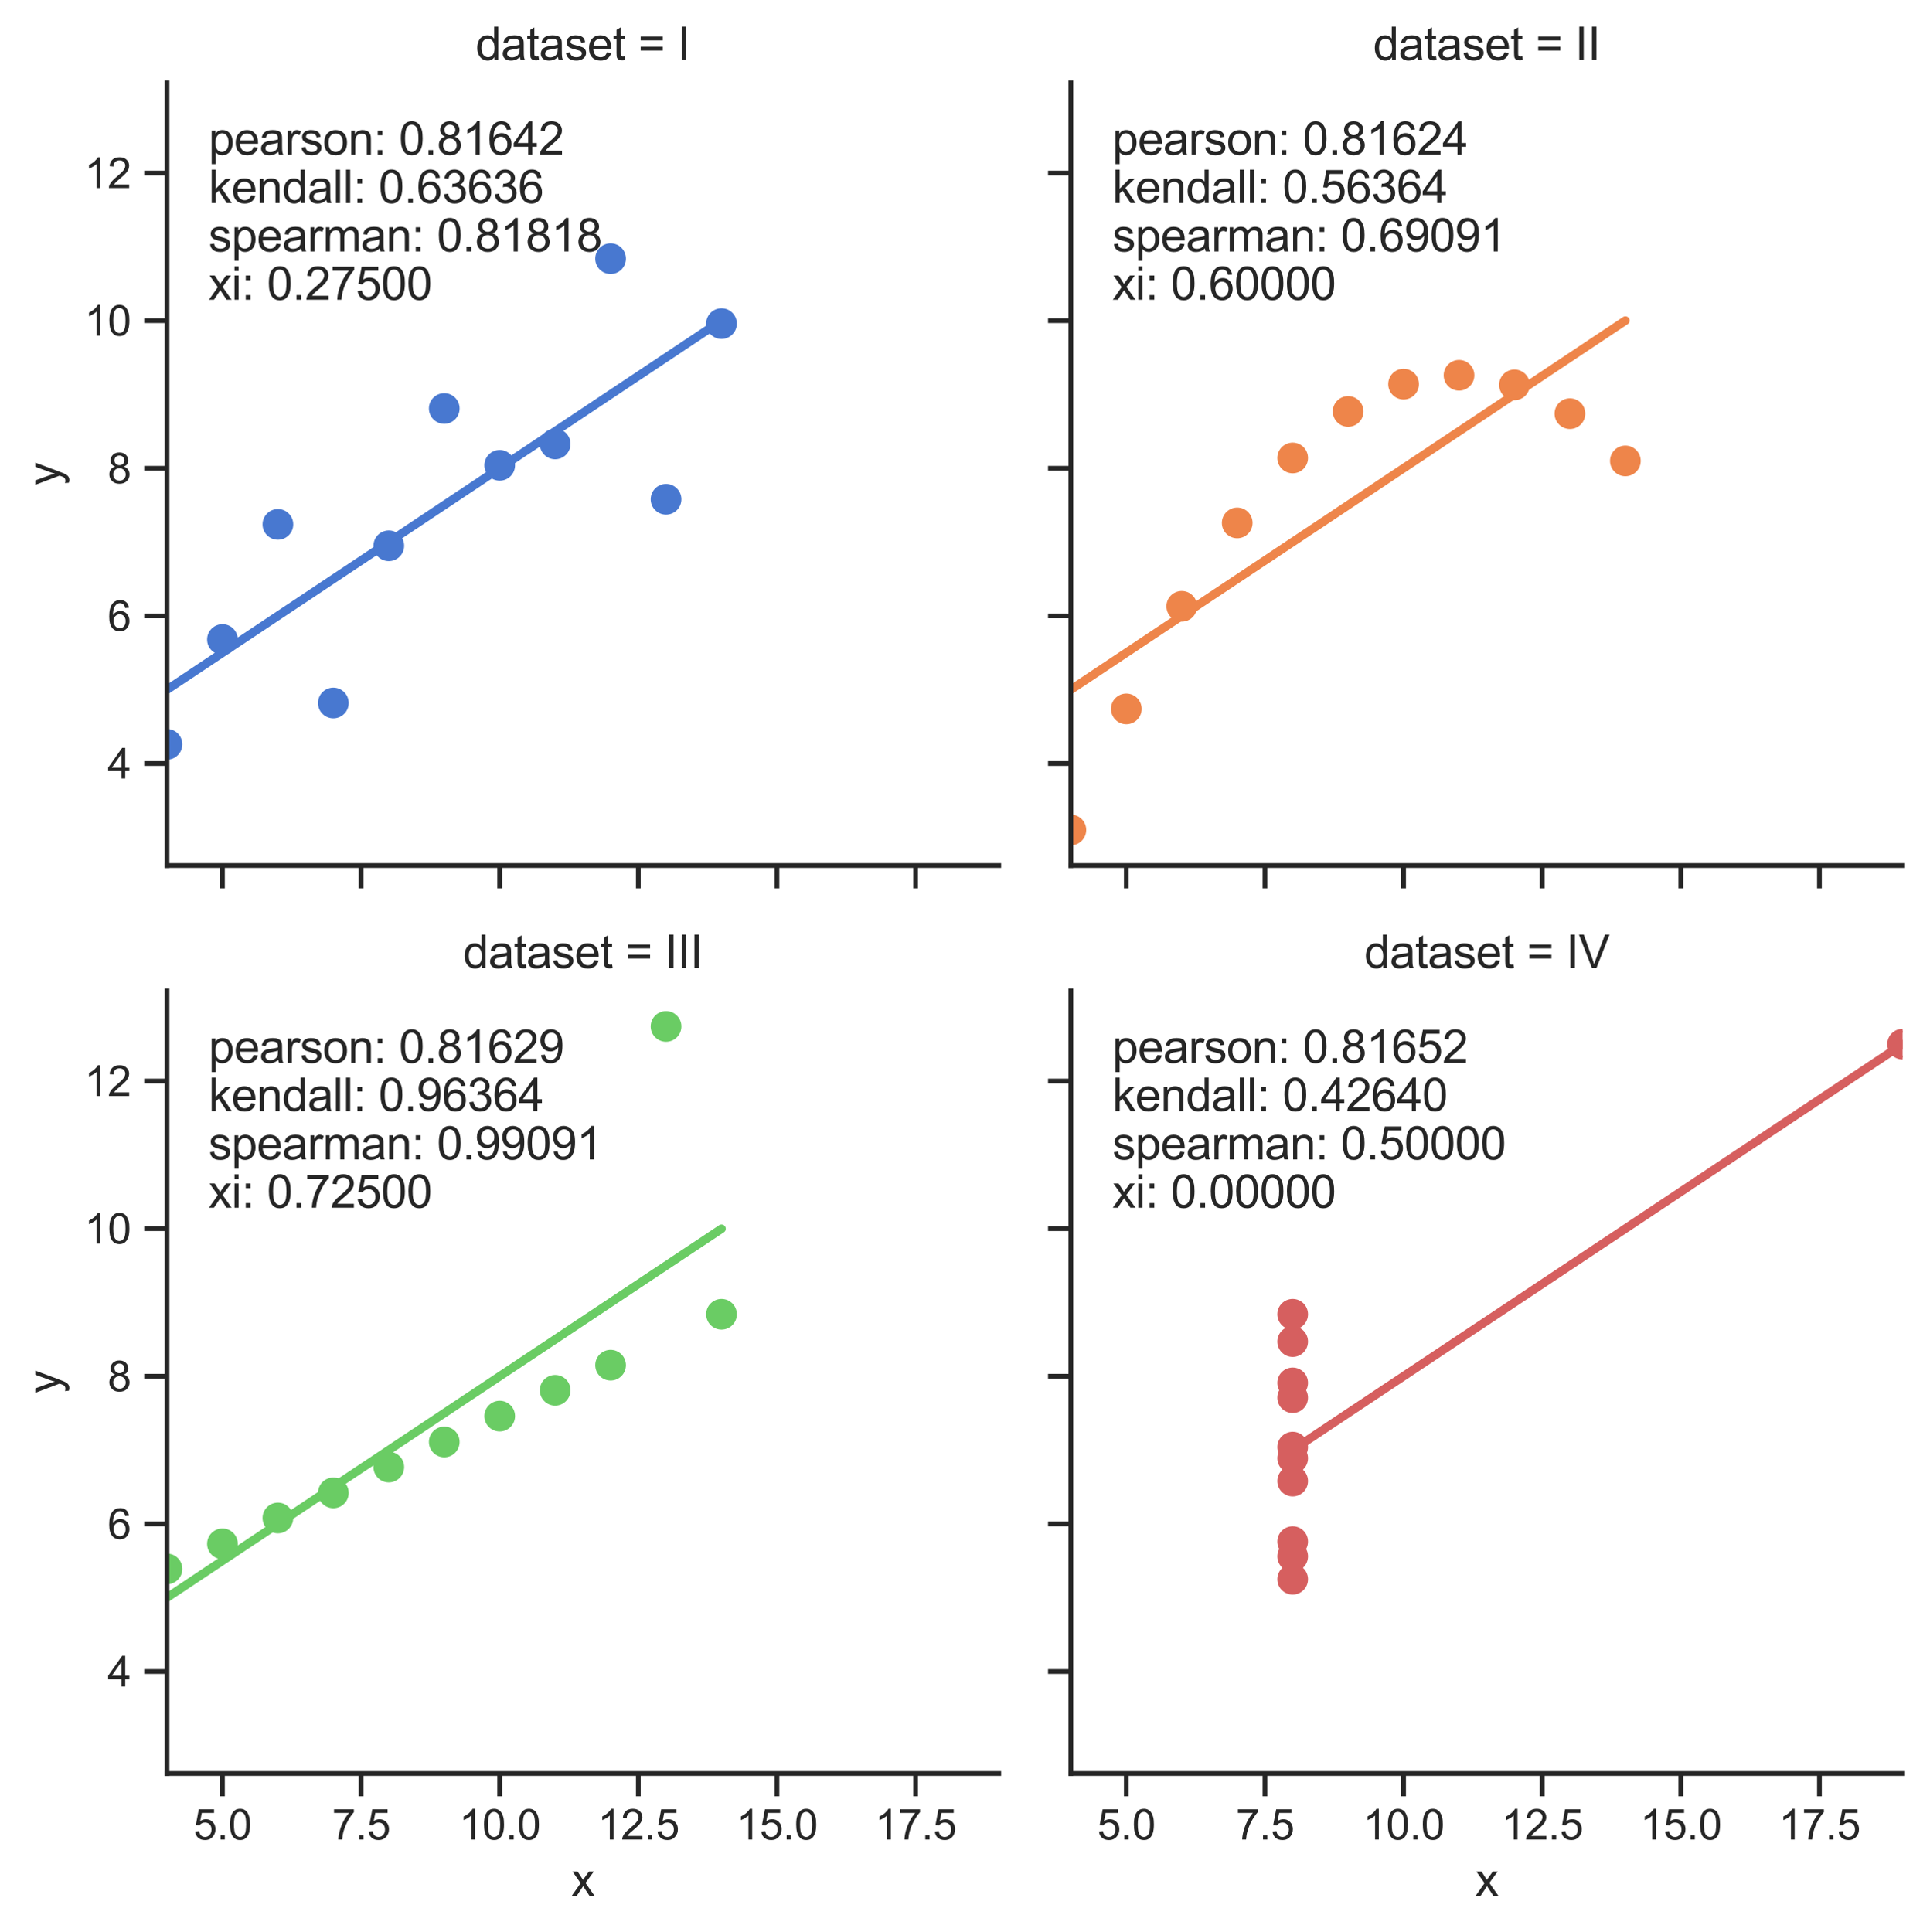 <?xml version="1.0" encoding="utf-8" standalone="no"?>
<!DOCTYPE svg PUBLIC "-//W3C//DTD SVG 1.1//EN"
  "http://www.w3.org/Graphics/SVG/1.1/DTD/svg11.dtd">
<svg height="508.104pt" version="1.1" viewBox="0 0 507.438 508.104" width="507.438pt" xmlns="http://www.w3.org/2000/svg" xmlns:xlink="http://www.w3.org/1999/xlink">
 <defs>
  <style type="text/css">*{stroke-linecap:butt;stroke-linejoin:round;}</style>
 </defs>
 <g id="figure_1">
  <g id="patch_1">
   <path d="M 0 508.104 
L 507.438 508.104 
L 507.438 0 
L 0 0 
z
" style="fill:#ffffff;"/>
  </g>
  <g id="axes_1">
   <g id="patch_2">
    <path d="M 43.908 227.599 
L 262.593 227.599 
L 262.593 21.789 
L 43.908 21.789 
z
" style="fill:#ffffff;"/>
   </g>
   <g id="matplotlib.axis_1">
    <g id="xtick_1">
     <g id="line2d_1">
      <defs>
       <path d="M 0 0 
L 0 6 
" id="m28d3a1bd83" style="stroke:#262626;stroke-width:1.25;"/>
      </defs>
      <g>
       <use style="fill:#262626;stroke:#262626;stroke-width:1.25;" x="58.487" xlink:href="#m28d3a1bd83" y="227.599"/>
      </g>
     </g>
    </g>
    <g id="xtick_2">
     <g id="line2d_2">
      <g>
       <use style="fill:#262626;stroke:#262626;stroke-width:1.25;" x="94.935" xlink:href="#m28d3a1bd83" y="227.599"/>
      </g>
     </g>
    </g>
    <g id="xtick_3">
     <g id="line2d_3">
      <g>
       <use style="fill:#262626;stroke:#262626;stroke-width:1.25;" x="131.382" xlink:href="#m28d3a1bd83" y="227.599"/>
      </g>
     </g>
    </g>
    <g id="xtick_4">
     <g id="line2d_4">
      <g>
       <use style="fill:#262626;stroke:#262626;stroke-width:1.25;" x="167.83" xlink:href="#m28d3a1bd83" y="227.599"/>
      </g>
     </g>
    </g>
    <g id="xtick_5">
     <g id="line2d_5">
      <g>
       <use style="fill:#262626;stroke:#262626;stroke-width:1.25;" x="204.277" xlink:href="#m28d3a1bd83" y="227.599"/>
      </g>
     </g>
    </g>
    <g id="xtick_6">
     <g id="line2d_6">
      <g>
       <use style="fill:#262626;stroke:#262626;stroke-width:1.25;" x="240.725" xlink:href="#m28d3a1bd83" y="227.599"/>
      </g>
     </g>
    </g>
   </g>
   <g id="matplotlib.axis_2">
    <g id="ytick_1">
     <g id="line2d_7">
      <defs>
       <path d="M 0 0 
L -6 0 
" id="me8fe6efd1e" style="stroke:#262626;stroke-width:1.25;"/>
      </defs>
      <g>
       <use style="fill:#262626;stroke:#262626;stroke-width:1.25;" x="43.908" xlink:href="#me8fe6efd1e" y="200.777"/>
      </g>
     </g>
     <g id="text_1">
      <!-- 4 -->
      <g style="fill:#262626;" transform="translate(28.291 204.713)scale(0.11 -0.11)">
       <defs>
        <path d="M 2069 0 
L 2069 1097 
L 81 1097 
L 81 1613 
L 2172 4581 
L 2631 4581 
L 2631 1613 
L 3250 1613 
L 3250 1097 
L 2631 1097 
L 2631 0 
L 2069 0 
z
M 2069 1613 
L 2069 3678 
L 634 1613 
L 2069 1613 
z
" id="ArialMT-34" transform="scale(0.016)"/>
       </defs>
       <use xlink:href="#ArialMT-34"/>
      </g>
     </g>
    </g>
    <g id="ytick_2">
     <g id="line2d_8">
      <g>
       <use style="fill:#262626;stroke:#262626;stroke-width:1.25;" x="43.908" xlink:href="#me8fe6efd1e" y="161.959"/>
      </g>
     </g>
     <g id="text_2">
      <!-- 6 -->
      <g style="fill:#262626;" transform="translate(28.291 165.896)scale(0.11 -0.11)">
       <defs>
        <path d="M 3184 3459 
L 2625 3416 
Q 2550 3747 2413 3897 
Q 2184 4138 1850 4138 
Q 1581 4138 1378 3988 
Q 1113 3794 959 3422 
Q 806 3050 800 2363 
Q 1003 2672 1297 2822 
Q 1591 2972 1913 2972 
Q 2475 2972 2870 2558 
Q 3266 2144 3266 1488 
Q 3266 1056 3080 686 
Q 2894 316 2569 119 
Q 2244 -78 1831 -78 
Q 1128 -78 684 439 
Q 241 956 241 2144 
Q 241 3472 731 4075 
Q 1159 4600 1884 4600 
Q 2425 4600 2770 4297 
Q 3116 3994 3184 3459 
z
M 888 1484 
Q 888 1194 1011 928 
Q 1134 663 1356 523 
Q 1578 384 1822 384 
Q 2178 384 2434 671 
Q 2691 959 2691 1453 
Q 2691 1928 2437 2201 
Q 2184 2475 1800 2475 
Q 1419 2475 1153 2201 
Q 888 1928 888 1484 
z
" id="ArialMT-36" transform="scale(0.016)"/>
       </defs>
       <use xlink:href="#ArialMT-36"/>
      </g>
     </g>
    </g>
    <g id="ytick_3">
     <g id="line2d_9">
      <g>
       <use style="fill:#262626;stroke:#262626;stroke-width:1.25;" x="43.908" xlink:href="#me8fe6efd1e" y="123.142"/>
      </g>
     </g>
     <g id="text_3">
      <!-- 8 -->
      <g style="fill:#262626;" transform="translate(28.291 127.078)scale(0.11 -0.11)">
       <defs>
        <path d="M 1131 2484 
Q 781 2613 612 2850 
Q 444 3088 444 3419 
Q 444 3919 803 4259 
Q 1163 4600 1759 4600 
Q 2359 4600 2725 4251 
Q 3091 3903 3091 3403 
Q 3091 3084 2923 2848 
Q 2756 2613 2416 2484 
Q 2838 2347 3058 2040 
Q 3278 1734 3278 1309 
Q 3278 722 2862 322 
Q 2447 -78 1769 -78 
Q 1091 -78 675 323 
Q 259 725 259 1325 
Q 259 1772 486 2073 
Q 713 2375 1131 2484 
z
M 1019 3438 
Q 1019 3113 1228 2906 
Q 1438 2700 1772 2700 
Q 2097 2700 2305 2904 
Q 2513 3109 2513 3406 
Q 2513 3716 2298 3927 
Q 2084 4138 1766 4138 
Q 1444 4138 1231 3931 
Q 1019 3725 1019 3438 
z
M 838 1322 
Q 838 1081 952 856 
Q 1066 631 1291 507 
Q 1516 384 1775 384 
Q 2178 384 2440 643 
Q 2703 903 2703 1303 
Q 2703 1709 2433 1975 
Q 2163 2241 1756 2241 
Q 1359 2241 1098 1978 
Q 838 1716 838 1322 
z
" id="ArialMT-38" transform="scale(0.016)"/>
       </defs>
       <use xlink:href="#ArialMT-38"/>
      </g>
     </g>
    </g>
    <g id="ytick_4">
     <g id="line2d_10">
      <g>
       <use style="fill:#262626;stroke:#262626;stroke-width:1.25;" x="43.908" xlink:href="#me8fe6efd1e" y="84.324"/>
      </g>
     </g>
     <g id="text_4">
      <!-- 10 -->
      <g style="fill:#262626;" transform="translate(22.174 88.261)scale(0.11 -0.11)">
       <defs>
        <path d="M 2384 0 
L 1822 0 
L 1822 3584 
Q 1619 3391 1289 3197 
Q 959 3003 697 2906 
L 697 3450 
Q 1169 3672 1522 3987 
Q 1875 4303 2022 4600 
L 2384 4600 
L 2384 0 
z
" id="ArialMT-31" transform="scale(0.016)"/>
        <path d="M 266 2259 
Q 266 3072 433 3567 
Q 600 4063 929 4331 
Q 1259 4600 1759 4600 
Q 2128 4600 2406 4451 
Q 2684 4303 2865 4023 
Q 3047 3744 3150 3342 
Q 3253 2941 3253 2259 
Q 3253 1453 3087 958 
Q 2922 463 2592 192 
Q 2263 -78 1759 -78 
Q 1097 -78 719 397 
Q 266 969 266 2259 
z
M 844 2259 
Q 844 1131 1108 757 
Q 1372 384 1759 384 
Q 2147 384 2411 759 
Q 2675 1134 2675 2259 
Q 2675 3391 2411 3762 
Q 2147 4134 1753 4134 
Q 1366 4134 1134 3806 
Q 844 3388 844 2259 
z
" id="ArialMT-30" transform="scale(0.016)"/>
       </defs>
       <use xlink:href="#ArialMT-31"/>
       <use x="55.615" xlink:href="#ArialMT-30"/>
      </g>
     </g>
    </g>
    <g id="ytick_5">
     <g id="line2d_11">
      <g>
       <use style="fill:#262626;stroke:#262626;stroke-width:1.25;" x="43.908" xlink:href="#me8fe6efd1e" y="45.507"/>
      </g>
     </g>
     <g id="text_5">
      <!-- 12 -->
      <g style="fill:#262626;" transform="translate(22.174 49.444)scale(0.11 -0.11)">
       <defs>
        <path d="M 3222 541 
L 3222 0 
L 194 0 
Q 188 203 259 391 
Q 375 700 629 1000 
Q 884 1300 1366 1694 
Q 2113 2306 2375 2664 
Q 2638 3022 2638 3341 
Q 2638 3675 2398 3904 
Q 2159 4134 1775 4134 
Q 1369 4134 1125 3890 
Q 881 3647 878 3216 
L 300 3275 
Q 359 3922 746 4261 
Q 1134 4600 1788 4600 
Q 2447 4600 2831 4234 
Q 3216 3869 3216 3328 
Q 3216 3053 3103 2787 
Q 2991 2522 2730 2228 
Q 2469 1934 1863 1422 
Q 1356 997 1212 845 
Q 1069 694 975 541 
L 3222 541 
z
" id="ArialMT-32" transform="scale(0.016)"/>
       </defs>
       <use xlink:href="#ArialMT-31"/>
       <use x="55.615" xlink:href="#ArialMT-32"/>
      </g>
     </g>
    </g>
    <g id="text_6">
     <!-- y -->
     <g style="fill:#262626;" transform="translate(15.649 127.694)rotate(-90)scale(0.12 -0.12)">
      <defs>
       <path d="M 397 -1278 
L 334 -750 
Q 519 -800 656 -800 
Q 844 -800 956 -737 
Q 1069 -675 1141 -563 
Q 1194 -478 1313 -144 
Q 1328 -97 1363 -6 
L 103 3319 
L 709 3319 
L 1400 1397 
Q 1534 1031 1641 628 
Q 1738 1016 1872 1384 
L 2581 3319 
L 3144 3319 
L 1881 -56 
Q 1678 -603 1566 -809 
Q 1416 -1088 1222 -1217 
Q 1028 -1347 759 -1347 
Q 597 -1347 397 -1278 
z
" id="ArialMT-79" transform="scale(0.016)"/>
      </defs>
      <use xlink:href="#ArialMT-79"/>
     </g>
    </g>
   </g>
   <g id="PathCollection_1">
    <defs>
     <path d="M 0 3.536 
C 0.938 3.536 1.837 3.163 2.5 2.5 
C 3.163 1.837 3.536 0.938 3.536 0 
C 3.536 -0.938 3.163 -1.837 2.5 -2.5 
C 1.837 -3.163 0.938 -3.536 0 -3.536 
C -0.938 -3.536 -1.837 -3.163 -2.5 -2.5 
C -3.163 -1.837 -3.536 -0.938 -3.536 0 
C -3.536 0.938 -3.163 1.837 -2.5 2.5 
C -1.837 3.163 -0.938 3.536 0 3.536 
z
" id="m9a13bc1197" style="stroke:#4878d0;"/>
    </defs>
    <g clip-path="url(#pbaf224265b)">
     <use style="fill:#4878d0;stroke:#4878d0;" x="131.382" xlink:href="#m9a13bc1197" y="122.365"/>
     <use style="fill:#4878d0;stroke:#4878d0;" x="102.224" xlink:href="#m9a13bc1197" y="143.521"/>
     <use style="fill:#4878d0;stroke:#4878d0;" x="175.119" xlink:href="#m9a13bc1197" y="131.293"/>
     <use style="fill:#4878d0;stroke:#4878d0;" x="116.803" xlink:href="#m9a13bc1197" y="107.421"/>
     <use style="fill:#4878d0;stroke:#4878d0;" x="145.961" xlink:href="#m9a13bc1197" y="116.737"/>
     <use style="fill:#4878d0;stroke:#4878d0;" x="189.698" xlink:href="#m9a13bc1197" y="85.101"/>
     <use style="fill:#4878d0;stroke:#4878d0;" x="73.066" xlink:href="#m9a13bc1197" y="137.892"/>
     <use style="fill:#4878d0;stroke:#4878d0;" x="43.908" xlink:href="#m9a13bc1197" y="195.73"/>
     <use style="fill:#4878d0;stroke:#4878d0;" x="160.54" xlink:href="#m9a13bc1197" y="68.021"/>
     <use style="fill:#4878d0;stroke:#4878d0;" x="87.645" xlink:href="#m9a13bc1197" y="184.861"/>
     <use style="fill:#4878d0;stroke:#4878d0;" x="58.487" xlink:href="#m9a13bc1197" y="168.17"/>
    </g>
   </g>
   <g id="line2d_12">
    <path clip-path="url(#pbaf224265b)" d="M 43.908 181.359 
L 45.381 180.379 
L 46.854 179.398 
L 48.326 178.418 
L 49.799 177.437 
L 51.272 176.457 
L 52.744 175.476 
L 54.217 174.496 
L 55.689 173.516 
L 57.162 172.535 
L 58.635 171.555 
L 60.107 170.574 
L 61.58 169.594 
L 63.053 168.614 
L 64.525 167.633 
L 65.998 166.653 
L 67.47 165.672 
L 68.943 164.692 
L 70.416 163.712 
L 71.888 162.731 
L 73.361 161.751 
L 74.834 160.77 
L 76.306 159.79 
L 77.779 158.809 
L 79.251 157.829 
L 80.724 156.849 
L 82.197 155.868 
L 83.669 154.888 
L 85.142 153.907 
L 86.615 152.927 
L 88.087 151.947 
L 89.56 150.966 
L 91.032 149.986 
L 92.505 149.005 
L 93.978 148.025 
L 95.45 147.044 
L 96.923 146.064 
L 98.396 145.084 
L 99.868 144.103 
L 101.341 143.123 
L 102.813 142.142 
L 104.286 141.162 
L 105.759 140.182 
L 107.231 139.201 
L 108.704 138.221 
L 110.177 137.24 
L 111.649 136.26 
L 113.122 135.279 
L 114.594 134.299 
L 116.067 133.319 
L 117.54 132.338 
L 119.012 131.358 
L 120.485 130.377 
L 121.958 129.397 
L 123.43 128.417 
L 124.903 127.436 
L 126.376 126.456 
L 127.848 125.475 
L 129.321 124.495 
L 130.793 123.514 
L 132.266 122.534 
L 133.739 121.554 
L 135.211 120.573 
L 136.684 119.593 
L 138.157 118.612 
L 139.629 117.632 
L 141.102 116.652 
L 142.574 115.671 
L 144.047 114.691 
L 145.52 113.71 
L 146.992 112.73 
L 148.465 111.749 
L 149.938 110.769 
L 151.41 109.789 
L 152.883 108.808 
L 154.355 107.828 
L 155.828 106.847 
L 157.301 105.867 
L 158.773 104.887 
L 160.246 103.906 
L 161.719 102.926 
L 163.191 101.945 
L 164.664 100.965 
L 166.136 99.984 
L 167.609 99.004 
L 169.082 98.024 
L 170.554 97.043 
L 172.027 96.063 
L 173.5 95.082 
L 174.972 94.102 
L 176.445 93.122 
L 177.917 92.141 
L 179.39 91.161 
L 180.863 90.18 
L 182.335 89.2 
L 183.808 88.219 
L 185.281 87.239 
L 186.753 86.259 
L 188.226 85.278 
L 189.698 84.298 
" style="fill:none;stroke:#4878d0;stroke-linecap:round;stroke-width:2.25;"/>
   </g>
   <g id="patch_3">
    <path d="M 43.908 227.599 
L 43.908 21.789 
" style="fill:none;stroke:#262626;stroke-linecap:square;stroke-linejoin:miter;stroke-width:1.25;"/>
   </g>
   <g id="patch_4">
    <path d="M 43.908 227.599 
L 262.593 227.599 
" style="fill:none;stroke:#262626;stroke-linecap:square;stroke-linejoin:miter;stroke-width:1.25;"/>
   </g>
   <g id="text_7">
    <!-- pearson: 0.81642 -->
    <g style="fill:#262626;" transform="translate(54.843 40.705)scale(0.12 -0.12)">
     <defs>
      <path d="M 422 -1272 
L 422 3319 
L 934 3319 
L 934 2888 
Q 1116 3141 1344 3267 
Q 1572 3394 1897 3394 
Q 2322 3394 2647 3175 
Q 2972 2956 3137 2557 
Q 3303 2159 3303 1684 
Q 3303 1175 3120 767 
Q 2938 359 2589 142 
Q 2241 -75 1856 -75 
Q 1575 -75 1351 44 
Q 1128 163 984 344 
L 984 -1272 
L 422 -1272 
z
M 931 1641 
Q 931 1000 1190 694 
Q 1450 388 1819 388 
Q 2194 388 2461 705 
Q 2728 1022 2728 1688 
Q 2728 2322 2467 2637 
Q 2206 2953 1844 2953 
Q 1484 2953 1207 2617 
Q 931 2281 931 1641 
z
" id="ArialMT-70" transform="scale(0.016)"/>
      <path d="M 2694 1069 
L 3275 997 
Q 3138 488 2766 206 
Q 2394 -75 1816 -75 
Q 1088 -75 661 373 
Q 234 822 234 1631 
Q 234 2469 665 2931 
Q 1097 3394 1784 3394 
Q 2450 3394 2872 2941 
Q 3294 2488 3294 1666 
Q 3294 1616 3291 1516 
L 816 1516 
Q 847 969 1125 678 
Q 1403 388 1819 388 
Q 2128 388 2347 550 
Q 2566 713 2694 1069 
z
M 847 1978 
L 2700 1978 
Q 2663 2397 2488 2606 
Q 2219 2931 1791 2931 
Q 1403 2931 1139 2672 
Q 875 2413 847 1978 
z
" id="ArialMT-65" transform="scale(0.016)"/>
      <path d="M 2588 409 
Q 2275 144 1986 34 
Q 1697 -75 1366 -75 
Q 819 -75 525 192 
Q 231 459 231 875 
Q 231 1119 342 1320 
Q 453 1522 633 1644 
Q 813 1766 1038 1828 
Q 1203 1872 1538 1913 
Q 2219 1994 2541 2106 
Q 2544 2222 2544 2253 
Q 2544 2597 2384 2738 
Q 2169 2928 1744 2928 
Q 1347 2928 1158 2789 
Q 969 2650 878 2297 
L 328 2372 
Q 403 2725 575 2942 
Q 747 3159 1072 3276 
Q 1397 3394 1825 3394 
Q 2250 3394 2515 3294 
Q 2781 3194 2906 3042 
Q 3031 2891 3081 2659 
Q 3109 2516 3109 2141 
L 3109 1391 
Q 3109 606 3145 398 
Q 3181 191 3288 0 
L 2700 0 
Q 2613 175 2588 409 
z
M 2541 1666 
Q 2234 1541 1622 1453 
Q 1275 1403 1131 1340 
Q 988 1278 909 1158 
Q 831 1038 831 891 
Q 831 666 1001 516 
Q 1172 366 1500 366 
Q 1825 366 2078 508 
Q 2331 650 2450 897 
Q 2541 1088 2541 1459 
L 2541 1666 
z
" id="ArialMT-61" transform="scale(0.016)"/>
      <path d="M 416 0 
L 416 3319 
L 922 3319 
L 922 2816 
Q 1116 3169 1280 3281 
Q 1444 3394 1641 3394 
Q 1925 3394 2219 3213 
L 2025 2691 
Q 1819 2813 1613 2813 
Q 1428 2813 1281 2702 
Q 1134 2591 1072 2394 
Q 978 2094 978 1738 
L 978 0 
L 416 0 
z
" id="ArialMT-72" transform="scale(0.016)"/>
      <path d="M 197 991 
L 753 1078 
Q 800 744 1014 566 
Q 1228 388 1613 388 
Q 2000 388 2187 545 
Q 2375 703 2375 916 
Q 2375 1106 2209 1216 
Q 2094 1291 1634 1406 
Q 1016 1563 777 1677 
Q 538 1791 414 1992 
Q 291 2194 291 2438 
Q 291 2659 392 2848 
Q 494 3038 669 3163 
Q 800 3259 1026 3326 
Q 1253 3394 1513 3394 
Q 1903 3394 2198 3281 
Q 2494 3169 2634 2976 
Q 2775 2784 2828 2463 
L 2278 2388 
Q 2241 2644 2061 2787 
Q 1881 2931 1553 2931 
Q 1166 2931 1000 2803 
Q 834 2675 834 2503 
Q 834 2394 903 2306 
Q 972 2216 1119 2156 
Q 1203 2125 1616 2013 
Q 2213 1853 2448 1751 
Q 2684 1650 2818 1456 
Q 2953 1263 2953 975 
Q 2953 694 2789 445 
Q 2625 197 2315 61 
Q 2006 -75 1616 -75 
Q 969 -75 630 194 
Q 291 463 197 991 
z
" id="ArialMT-73" transform="scale(0.016)"/>
      <path d="M 213 1659 
Q 213 2581 725 3025 
Q 1153 3394 1769 3394 
Q 2453 3394 2887 2945 
Q 3322 2497 3322 1706 
Q 3322 1066 3130 698 
Q 2938 331 2570 128 
Q 2203 -75 1769 -75 
Q 1072 -75 642 372 
Q 213 819 213 1659 
z
M 791 1659 
Q 791 1022 1069 705 
Q 1347 388 1769 388 
Q 2188 388 2466 706 
Q 2744 1025 2744 1678 
Q 2744 2294 2464 2611 
Q 2184 2928 1769 2928 
Q 1347 2928 1069 2612 
Q 791 2297 791 1659 
z
" id="ArialMT-6f" transform="scale(0.016)"/>
      <path d="M 422 0 
L 422 3319 
L 928 3319 
L 928 2847 
Q 1294 3394 1984 3394 
Q 2284 3394 2536 3286 
Q 2788 3178 2913 3003 
Q 3038 2828 3088 2588 
Q 3119 2431 3119 2041 
L 3119 0 
L 2556 0 
L 2556 2019 
Q 2556 2363 2490 2533 
Q 2425 2703 2258 2804 
Q 2091 2906 1866 2906 
Q 1506 2906 1245 2678 
Q 984 2450 984 1813 
L 984 0 
L 422 0 
z
" id="ArialMT-6e" transform="scale(0.016)"/>
      <path d="M 578 2678 
L 578 3319 
L 1219 3319 
L 1219 2678 
L 578 2678 
z
M 578 0 
L 578 641 
L 1219 641 
L 1219 0 
L 578 0 
z
" id="ArialMT-3a" transform="scale(0.016)"/>
      <path id="ArialMT-20" transform="scale(0.016)"/>
      <path d="M 581 0 
L 581 641 
L 1222 641 
L 1222 0 
L 581 0 
z
" id="ArialMT-2e" transform="scale(0.016)"/>
     </defs>
     <use xlink:href="#ArialMT-70"/>
     <use x="55.615" xlink:href="#ArialMT-65"/>
     <use x="111.23" xlink:href="#ArialMT-61"/>
     <use x="166.846" xlink:href="#ArialMT-72"/>
     <use x="200.146" xlink:href="#ArialMT-73"/>
     <use x="250.146" xlink:href="#ArialMT-6f"/>
     <use x="305.762" xlink:href="#ArialMT-6e"/>
     <use x="361.377" xlink:href="#ArialMT-3a"/>
     <use x="389.16" xlink:href="#ArialMT-20"/>
     <use x="416.943" xlink:href="#ArialMT-30"/>
     <use x="472.559" xlink:href="#ArialMT-2e"/>
     <use x="500.342" xlink:href="#ArialMT-38"/>
     <use x="555.957" xlink:href="#ArialMT-31"/>
     <use x="611.572" xlink:href="#ArialMT-36"/>
     <use x="667.188" xlink:href="#ArialMT-34"/>
     <use x="722.803" xlink:href="#ArialMT-32"/>
    </g>
    <!-- kendall: 0.63636 -->
    <g style="fill:#262626;" transform="translate(54.843 53.397)scale(0.12 -0.12)">
     <defs>
      <path d="M 425 0 
L 425 4581 
L 988 4581 
L 988 1969 
L 2319 3319 
L 3047 3319 
L 1778 2088 
L 3175 0 
L 2481 0 
L 1384 1697 
L 988 1316 
L 988 0 
L 425 0 
z
" id="ArialMT-6b" transform="scale(0.016)"/>
      <path d="M 2575 0 
L 2575 419 
Q 2259 -75 1647 -75 
Q 1250 -75 917 144 
Q 584 363 401 755 
Q 219 1147 219 1656 
Q 219 2153 384 2558 
Q 550 2963 881 3178 
Q 1213 3394 1622 3394 
Q 1922 3394 2156 3267 
Q 2391 3141 2538 2938 
L 2538 4581 
L 3097 4581 
L 3097 0 
L 2575 0 
z
M 797 1656 
Q 797 1019 1065 703 
Q 1334 388 1700 388 
Q 2069 388 2326 689 
Q 2584 991 2584 1609 
Q 2584 2291 2321 2609 
Q 2059 2928 1675 2928 
Q 1300 2928 1048 2622 
Q 797 2316 797 1656 
z
" id="ArialMT-64" transform="scale(0.016)"/>
      <path d="M 409 0 
L 409 4581 
L 972 4581 
L 972 0 
L 409 0 
z
" id="ArialMT-6c" transform="scale(0.016)"/>
      <path d="M 269 1209 
L 831 1284 
Q 928 806 1161 595 
Q 1394 384 1728 384 
Q 2125 384 2398 659 
Q 2672 934 2672 1341 
Q 2672 1728 2419 1979 
Q 2166 2231 1775 2231 
Q 1616 2231 1378 2169 
L 1441 2663 
Q 1497 2656 1531 2656 
Q 1891 2656 2178 2843 
Q 2466 3031 2466 3422 
Q 2466 3731 2256 3934 
Q 2047 4138 1716 4138 
Q 1388 4138 1169 3931 
Q 950 3725 888 3313 
L 325 3413 
Q 428 3978 793 4289 
Q 1159 4600 1703 4600 
Q 2078 4600 2393 4439 
Q 2709 4278 2876 4000 
Q 3044 3722 3044 3409 
Q 3044 3113 2884 2869 
Q 2725 2625 2413 2481 
Q 2819 2388 3044 2092 
Q 3269 1797 3269 1353 
Q 3269 753 2831 336 
Q 2394 -81 1725 -81 
Q 1122 -81 723 278 
Q 325 638 269 1209 
z
" id="ArialMT-33" transform="scale(0.016)"/>
     </defs>
     <use xlink:href="#ArialMT-6b"/>
     <use x="50" xlink:href="#ArialMT-65"/>
     <use x="105.615" xlink:href="#ArialMT-6e"/>
     <use x="161.23" xlink:href="#ArialMT-64"/>
     <use x="216.846" xlink:href="#ArialMT-61"/>
     <use x="272.461" xlink:href="#ArialMT-6c"/>
     <use x="294.678" xlink:href="#ArialMT-6c"/>
     <use x="316.895" xlink:href="#ArialMT-3a"/>
     <use x="344.678" xlink:href="#ArialMT-20"/>
     <use x="372.461" xlink:href="#ArialMT-30"/>
     <use x="428.076" xlink:href="#ArialMT-2e"/>
     <use x="455.859" xlink:href="#ArialMT-36"/>
     <use x="511.475" xlink:href="#ArialMT-33"/>
     <use x="567.09" xlink:href="#ArialMT-36"/>
     <use x="622.705" xlink:href="#ArialMT-33"/>
     <use x="678.32" xlink:href="#ArialMT-36"/>
    </g>
    <!-- spearman: 0.81818 -->
    <g style="fill:#262626;" transform="translate(54.843 66.132)scale(0.12 -0.12)">
     <defs>
      <path d="M 422 0 
L 422 3319 
L 925 3319 
L 925 2853 
Q 1081 3097 1340 3245 
Q 1600 3394 1931 3394 
Q 2300 3394 2536 3241 
Q 2772 3088 2869 2813 
Q 3263 3394 3894 3394 
Q 4388 3394 4653 3120 
Q 4919 2847 4919 2278 
L 4919 0 
L 4359 0 
L 4359 2091 
Q 4359 2428 4304 2576 
Q 4250 2725 4106 2815 
Q 3963 2906 3769 2906 
Q 3419 2906 3187 2673 
Q 2956 2441 2956 1928 
L 2956 0 
L 2394 0 
L 2394 2156 
Q 2394 2531 2256 2718 
Q 2119 2906 1806 2906 
Q 1569 2906 1367 2781 
Q 1166 2656 1075 2415 
Q 984 2175 984 1722 
L 984 0 
L 422 0 
z
" id="ArialMT-6d" transform="scale(0.016)"/>
     </defs>
     <use xlink:href="#ArialMT-73"/>
     <use x="50" xlink:href="#ArialMT-70"/>
     <use x="105.615" xlink:href="#ArialMT-65"/>
     <use x="161.23" xlink:href="#ArialMT-61"/>
     <use x="216.846" xlink:href="#ArialMT-72"/>
     <use x="250.146" xlink:href="#ArialMT-6d"/>
     <use x="333.447" xlink:href="#ArialMT-61"/>
     <use x="389.062" xlink:href="#ArialMT-6e"/>
     <use x="444.678" xlink:href="#ArialMT-3a"/>
     <use x="472.461" xlink:href="#ArialMT-20"/>
     <use x="500.244" xlink:href="#ArialMT-30"/>
     <use x="555.859" xlink:href="#ArialMT-2e"/>
     <use x="583.643" xlink:href="#ArialMT-38"/>
     <use x="639.258" xlink:href="#ArialMT-31"/>
     <use x="694.873" xlink:href="#ArialMT-38"/>
     <use x="750.488" xlink:href="#ArialMT-31"/>
     <use x="806.104" xlink:href="#ArialMT-38"/>
    </g>
    <!-- xi: 0.27500 -->
    <g style="fill:#262626;" transform="translate(54.843 78.824)scale(0.12 -0.12)">
     <defs>
      <path d="M 47 0 
L 1259 1725 
L 138 3319 
L 841 3319 
L 1350 2541 
Q 1494 2319 1581 2169 
Q 1719 2375 1834 2534 
L 2394 3319 
L 3066 3319 
L 1919 1756 
L 3153 0 
L 2463 0 
L 1781 1031 
L 1600 1309 
L 728 0 
L 47 0 
z
" id="ArialMT-78" transform="scale(0.016)"/>
      <path d="M 425 3934 
L 425 4581 
L 988 4581 
L 988 3934 
L 425 3934 
z
M 425 0 
L 425 3319 
L 988 3319 
L 988 0 
L 425 0 
z
" id="ArialMT-69" transform="scale(0.016)"/>
      <path d="M 303 3981 
L 303 4522 
L 3269 4522 
L 3269 4084 
Q 2831 3619 2401 2847 
Q 1972 2075 1738 1259 
Q 1569 684 1522 0 
L 944 0 
Q 953 541 1156 1306 
Q 1359 2072 1739 2783 
Q 2119 3494 2547 3981 
L 303 3981 
z
" id="ArialMT-37" transform="scale(0.016)"/>
      <path d="M 266 1200 
L 856 1250 
Q 922 819 1161 601 
Q 1400 384 1738 384 
Q 2144 384 2425 690 
Q 2706 997 2706 1503 
Q 2706 1984 2436 2262 
Q 2166 2541 1728 2541 
Q 1456 2541 1237 2417 
Q 1019 2294 894 2097 
L 366 2166 
L 809 4519 
L 3088 4519 
L 3088 3981 
L 1259 3981 
L 1013 2750 
Q 1425 3038 1878 3038 
Q 2478 3038 2890 2622 
Q 3303 2206 3303 1553 
Q 3303 931 2941 478 
Q 2500 -78 1738 -78 
Q 1113 -78 717 272 
Q 322 622 266 1200 
z
" id="ArialMT-35" transform="scale(0.016)"/>
     </defs>
     <use xlink:href="#ArialMT-78"/>
     <use x="50" xlink:href="#ArialMT-69"/>
     <use x="72.217" xlink:href="#ArialMT-3a"/>
     <use x="100" xlink:href="#ArialMT-20"/>
     <use x="127.783" xlink:href="#ArialMT-30"/>
     <use x="183.398" xlink:href="#ArialMT-2e"/>
     <use x="211.182" xlink:href="#ArialMT-32"/>
     <use x="266.797" xlink:href="#ArialMT-37"/>
     <use x="322.412" xlink:href="#ArialMT-35"/>
     <use x="378.027" xlink:href="#ArialMT-30"/>
     <use x="433.643" xlink:href="#ArialMT-30"/>
    </g>
   </g>
   <g id="text_8">
    <!-- dataset = I -->
    <g style="fill:#262626;" transform="translate(125.066 15.789)scale(0.12 -0.12)">
     <defs>
      <path d="M 1650 503 
L 1731 6 
Q 1494 -44 1306 -44 
Q 1000 -44 831 53 
Q 663 150 594 308 
Q 525 466 525 972 
L 525 2881 
L 113 2881 
L 113 3319 
L 525 3319 
L 525 4141 
L 1084 4478 
L 1084 3319 
L 1650 3319 
L 1650 2881 
L 1084 2881 
L 1084 941 
Q 1084 700 1114 631 
Q 1144 563 1211 522 
Q 1278 481 1403 481 
Q 1497 481 1650 503 
z
" id="ArialMT-74" transform="scale(0.016)"/>
      <path d="M 3381 2694 
L 356 2694 
L 356 3219 
L 3381 3219 
L 3381 2694 
z
M 3381 1303 
L 356 1303 
L 356 1828 
L 3381 1828 
L 3381 1303 
z
" id="ArialMT-3d" transform="scale(0.016)"/>
      <path d="M 597 0 
L 597 4581 
L 1203 4581 
L 1203 0 
L 597 0 
z
" id="ArialMT-49" transform="scale(0.016)"/>
     </defs>
     <use xlink:href="#ArialMT-64"/>
     <use x="55.615" xlink:href="#ArialMT-61"/>
     <use x="111.23" xlink:href="#ArialMT-74"/>
     <use x="139.014" xlink:href="#ArialMT-61"/>
     <use x="194.629" xlink:href="#ArialMT-73"/>
     <use x="244.629" xlink:href="#ArialMT-65"/>
     <use x="300.244" xlink:href="#ArialMT-74"/>
     <use x="328.027" xlink:href="#ArialMT-20"/>
     <use x="355.811" xlink:href="#ArialMT-3d"/>
     <use x="414.209" xlink:href="#ArialMT-20"/>
     <use x="441.992" xlink:href="#ArialMT-49"/>
    </g>
   </g>
  </g>
  <g id="axes_2">
   <g id="patch_5">
    <path d="M 281.553 227.599 
L 500.238 227.599 
L 500.238 21.789 
L 281.553 21.789 
z
" style="fill:#ffffff;"/>
   </g>
   <g id="matplotlib.axis_3">
    <g id="xtick_7">
     <g id="line2d_13">
      <g>
       <use style="fill:#262626;stroke:#262626;stroke-width:1.25;" x="296.132" xlink:href="#m28d3a1bd83" y="227.599"/>
      </g>
     </g>
    </g>
    <g id="xtick_8">
     <g id="line2d_14">
      <g>
       <use style="fill:#262626;stroke:#262626;stroke-width:1.25;" x="332.58" xlink:href="#m28d3a1bd83" y="227.599"/>
      </g>
     </g>
    </g>
    <g id="xtick_9">
     <g id="line2d_15">
      <g>
       <use style="fill:#262626;stroke:#262626;stroke-width:1.25;" x="369.027" xlink:href="#m28d3a1bd83" y="227.599"/>
      </g>
     </g>
    </g>
    <g id="xtick_10">
     <g id="line2d_16">
      <g>
       <use style="fill:#262626;stroke:#262626;stroke-width:1.25;" x="405.475" xlink:href="#m28d3a1bd83" y="227.599"/>
      </g>
     </g>
    </g>
    <g id="xtick_11">
     <g id="line2d_17">
      <g>
       <use style="fill:#262626;stroke:#262626;stroke-width:1.25;" x="441.922" xlink:href="#m28d3a1bd83" y="227.599"/>
      </g>
     </g>
    </g>
    <g id="xtick_12">
     <g id="line2d_18">
      <g>
       <use style="fill:#262626;stroke:#262626;stroke-width:1.25;" x="478.37" xlink:href="#m28d3a1bd83" y="227.599"/>
      </g>
     </g>
    </g>
   </g>
   <g id="matplotlib.axis_4">
    <g id="ytick_6">
     <g id="line2d_19">
      <g>
       <use style="fill:#262626;stroke:#262626;stroke-width:1.25;" x="281.553" xlink:href="#me8fe6efd1e" y="200.777"/>
      </g>
     </g>
    </g>
    <g id="ytick_7">
     <g id="line2d_20">
      <g>
       <use style="fill:#262626;stroke:#262626;stroke-width:1.25;" x="281.553" xlink:href="#me8fe6efd1e" y="161.959"/>
      </g>
     </g>
    </g>
    <g id="ytick_8">
     <g id="line2d_21">
      <g>
       <use style="fill:#262626;stroke:#262626;stroke-width:1.25;" x="281.553" xlink:href="#me8fe6efd1e" y="123.142"/>
      </g>
     </g>
    </g>
    <g id="ytick_9">
     <g id="line2d_22">
      <g>
       <use style="fill:#262626;stroke:#262626;stroke-width:1.25;" x="281.553" xlink:href="#me8fe6efd1e" y="84.324"/>
      </g>
     </g>
    </g>
    <g id="ytick_10">
     <g id="line2d_23">
      <g>
       <use style="fill:#262626;stroke:#262626;stroke-width:1.25;" x="281.553" xlink:href="#me8fe6efd1e" y="45.507"/>
      </g>
     </g>
    </g>
   </g>
   <g id="PathCollection_2">
    <defs>
     <path d="M 0 3.536 
C 0.938 3.536 1.837 3.163 2.5 2.5 
C 3.163 1.837 3.536 0.938 3.536 0 
C 3.536 -0.938 3.163 -1.837 2.5 -2.5 
C 1.837 -3.163 0.938 -3.536 0 -3.536 
C -0.938 -3.536 -1.837 -3.163 -2.5 -2.5 
C -3.163 -1.837 -3.536 -0.938 -3.536 0 
C -3.536 0.938 -3.163 1.837 -2.5 2.5 
C -1.837 3.163 -0.938 3.536 0 3.536 
z
" id="ma6407f6ca1" style="stroke:#ee854a;"/>
    </defs>
    <g clip-path="url(#p453ae7c09b)">
     <use style="fill:#ee854a;stroke:#ee854a;" x="369.027" xlink:href="#ma6407f6ca1" y="101.016"/>
     <use style="fill:#ee854a;stroke:#ee854a;" x="339.869" xlink:href="#ma6407f6ca1" y="120.424"/>
     <use style="fill:#ee854a;stroke:#ee854a;" x="412.764" xlink:href="#ma6407f6ca1" y="108.779"/>
     <use style="fill:#ee854a;stroke:#ee854a;" x="354.448" xlink:href="#ma6407f6ca1" y="108.197"/>
     <use style="fill:#ee854a;stroke:#ee854a;" x="383.606" xlink:href="#ma6407f6ca1" y="98.687"/>
     <use style="fill:#ee854a;stroke:#ee854a;" x="427.343" xlink:href="#ma6407f6ca1" y="121.201"/>
     <use style="fill:#ee854a;stroke:#ee854a;" x="310.711" xlink:href="#ma6407f6ca1" y="159.436"/>
     <use style="fill:#ee854a;stroke:#ee854a;" x="281.553" xlink:href="#ma6407f6ca1" y="218.244"/>
     <use style="fill:#ee854a;stroke:#ee854a;" x="398.185" xlink:href="#ma6407f6ca1" y="101.21"/>
     <use style="fill:#ee854a;stroke:#ee854a;" x="325.29" xlink:href="#ma6407f6ca1" y="137.504"/>
     <use style="fill:#ee854a;stroke:#ee854a;" x="296.132" xlink:href="#ma6407f6ca1" y="186.414"/>
    </g>
   </g>
   <g id="line2d_24">
    <path clip-path="url(#p453ae7c09b)" d="M 281.553 181.35 
L 283.026 180.37 
L 284.499 179.39 
L 285.971 178.409 
L 287.444 177.429 
L 288.917 176.449 
L 290.389 175.469 
L 291.862 174.489 
L 293.334 173.508 
L 294.807 172.528 
L 296.28 171.548 
L 297.752 170.568 
L 299.225 169.587 
L 300.698 168.607 
L 302.17 167.627 
L 303.643 166.647 
L 305.115 165.666 
L 306.588 164.686 
L 308.061 163.706 
L 309.533 162.726 
L 311.006 161.745 
L 312.479 160.765 
L 313.951 159.785 
L 315.424 158.805 
L 316.896 157.824 
L 318.369 156.844 
L 319.842 155.864 
L 321.314 154.884 
L 322.787 153.904 
L 324.26 152.923 
L 325.732 151.943 
L 327.205 150.963 
L 328.677 149.983 
L 330.15 149.002 
L 331.623 148.022 
L 333.095 147.042 
L 334.568 146.062 
L 336.041 145.081 
L 337.513 144.101 
L 338.986 143.121 
L 340.458 142.141 
L 341.931 141.16 
L 343.404 140.18 
L 344.876 139.2 
L 346.349 138.22 
L 347.822 137.239 
L 349.294 136.259 
L 350.767 135.279 
L 352.239 134.299 
L 353.712 133.319 
L 355.185 132.338 
L 356.657 131.358 
L 358.13 130.378 
L 359.603 129.398 
L 361.075 128.417 
L 362.548 127.437 
L 364.021 126.457 
L 365.493 125.477 
L 366.966 124.496 
L 368.438 123.516 
L 369.911 122.536 
L 371.384 121.556 
L 372.856 120.575 
L 374.329 119.595 
L 375.802 118.615 
L 377.274 117.635 
L 378.747 116.654 
L 380.219 115.674 
L 381.692 114.694 
L 383.165 113.714 
L 384.637 112.734 
L 386.11 111.753 
L 387.583 110.773 
L 389.055 109.793 
L 390.528 108.813 
L 392 107.832 
L 393.473 106.852 
L 394.946 105.872 
L 396.418 104.892 
L 397.891 103.911 
L 399.364 102.931 
L 400.836 101.951 
L 402.309 100.971 
L 403.781 99.99 
L 405.254 99.01 
L 406.727 98.03 
L 408.199 97.05 
L 409.672 96.069 
L 411.145 95.089 
L 412.617 94.109 
L 414.09 93.129 
L 415.562 92.149 
L 417.035 91.168 
L 418.508 90.188 
L 419.98 89.208 
L 421.453 88.228 
L 422.926 87.247 
L 424.398 86.267 
L 425.871 85.287 
L 427.343 84.307 
" style="fill:none;stroke:#ee854a;stroke-linecap:round;stroke-width:2.25;"/>
   </g>
   <g id="patch_6">
    <path d="M 281.553 227.599 
L 281.553 21.789 
" style="fill:none;stroke:#262626;stroke-linecap:square;stroke-linejoin:miter;stroke-width:1.25;"/>
   </g>
   <g id="patch_7">
    <path d="M 281.553 227.599 
L 500.238 227.599 
" style="fill:none;stroke:#262626;stroke-linecap:square;stroke-linejoin:miter;stroke-width:1.25;"/>
   </g>
   <g id="text_9">
    <!-- pearson: 0.81624 -->
    <g style="fill:#262626;" transform="translate(292.488 40.705)scale(0.12 -0.12)">
     <use xlink:href="#ArialMT-70"/>
     <use x="55.615" xlink:href="#ArialMT-65"/>
     <use x="111.23" xlink:href="#ArialMT-61"/>
     <use x="166.846" xlink:href="#ArialMT-72"/>
     <use x="200.146" xlink:href="#ArialMT-73"/>
     <use x="250.146" xlink:href="#ArialMT-6f"/>
     <use x="305.762" xlink:href="#ArialMT-6e"/>
     <use x="361.377" xlink:href="#ArialMT-3a"/>
     <use x="389.16" xlink:href="#ArialMT-20"/>
     <use x="416.943" xlink:href="#ArialMT-30"/>
     <use x="472.559" xlink:href="#ArialMT-2e"/>
     <use x="500.342" xlink:href="#ArialMT-38"/>
     <use x="555.957" xlink:href="#ArialMT-31"/>
     <use x="611.572" xlink:href="#ArialMT-36"/>
     <use x="667.188" xlink:href="#ArialMT-32"/>
     <use x="722.803" xlink:href="#ArialMT-34"/>
    </g>
    <!-- kendall: 0.56364 -->
    <g style="fill:#262626;" transform="translate(292.488 53.397)scale(0.12 -0.12)">
     <use xlink:href="#ArialMT-6b"/>
     <use x="50" xlink:href="#ArialMT-65"/>
     <use x="105.615" xlink:href="#ArialMT-6e"/>
     <use x="161.23" xlink:href="#ArialMT-64"/>
     <use x="216.846" xlink:href="#ArialMT-61"/>
     <use x="272.461" xlink:href="#ArialMT-6c"/>
     <use x="294.678" xlink:href="#ArialMT-6c"/>
     <use x="316.895" xlink:href="#ArialMT-3a"/>
     <use x="344.678" xlink:href="#ArialMT-20"/>
     <use x="372.461" xlink:href="#ArialMT-30"/>
     <use x="428.076" xlink:href="#ArialMT-2e"/>
     <use x="455.859" xlink:href="#ArialMT-35"/>
     <use x="511.475" xlink:href="#ArialMT-36"/>
     <use x="567.09" xlink:href="#ArialMT-33"/>
     <use x="622.705" xlink:href="#ArialMT-36"/>
     <use x="678.32" xlink:href="#ArialMT-34"/>
    </g>
    <!-- spearman: 0.69091 -->
    <g style="fill:#262626;" transform="translate(292.488 66.132)scale(0.12 -0.12)">
     <defs>
      <path d="M 350 1059 
L 891 1109 
Q 959 728 1153 556 
Q 1347 384 1650 384 
Q 1909 384 2104 503 
Q 2300 622 2425 820 
Q 2550 1019 2634 1356 
Q 2719 1694 2719 2044 
Q 2719 2081 2716 2156 
Q 2547 1888 2255 1720 
Q 1963 1553 1622 1553 
Q 1053 1553 659 1965 
Q 266 2378 266 3053 
Q 266 3750 677 4175 
Q 1088 4600 1706 4600 
Q 2153 4600 2523 4359 
Q 2894 4119 3086 3673 
Q 3278 3228 3278 2384 
Q 3278 1506 3087 986 
Q 2897 466 2520 194 
Q 2144 -78 1638 -78 
Q 1100 -78 759 220 
Q 419 519 350 1059 
z
M 2653 3081 
Q 2653 3566 2395 3850 
Q 2138 4134 1775 4134 
Q 1400 4134 1122 3828 
Q 844 3522 844 3034 
Q 844 2597 1108 2323 
Q 1372 2050 1759 2050 
Q 2150 2050 2401 2323 
Q 2653 2597 2653 3081 
z
" id="ArialMT-39" transform="scale(0.016)"/>
     </defs>
     <use xlink:href="#ArialMT-73"/>
     <use x="50" xlink:href="#ArialMT-70"/>
     <use x="105.615" xlink:href="#ArialMT-65"/>
     <use x="161.23" xlink:href="#ArialMT-61"/>
     <use x="216.846" xlink:href="#ArialMT-72"/>
     <use x="250.146" xlink:href="#ArialMT-6d"/>
     <use x="333.447" xlink:href="#ArialMT-61"/>
     <use x="389.062" xlink:href="#ArialMT-6e"/>
     <use x="444.678" xlink:href="#ArialMT-3a"/>
     <use x="472.461" xlink:href="#ArialMT-20"/>
     <use x="500.244" xlink:href="#ArialMT-30"/>
     <use x="555.859" xlink:href="#ArialMT-2e"/>
     <use x="583.643" xlink:href="#ArialMT-36"/>
     <use x="639.258" xlink:href="#ArialMT-39"/>
     <use x="694.873" xlink:href="#ArialMT-30"/>
     <use x="750.488" xlink:href="#ArialMT-39"/>
     <use x="806.104" xlink:href="#ArialMT-31"/>
    </g>
    <!-- xi: 0.60000 -->
    <g style="fill:#262626;" transform="translate(292.488 78.824)scale(0.12 -0.12)">
     <use xlink:href="#ArialMT-78"/>
     <use x="50" xlink:href="#ArialMT-69"/>
     <use x="72.217" xlink:href="#ArialMT-3a"/>
     <use x="100" xlink:href="#ArialMT-20"/>
     <use x="127.783" xlink:href="#ArialMT-30"/>
     <use x="183.398" xlink:href="#ArialMT-2e"/>
     <use x="211.182" xlink:href="#ArialMT-36"/>
     <use x="266.797" xlink:href="#ArialMT-30"/>
     <use x="322.412" xlink:href="#ArialMT-30"/>
     <use x="378.027" xlink:href="#ArialMT-30"/>
     <use x="433.643" xlink:href="#ArialMT-30"/>
    </g>
   </g>
   <g id="text_10">
    <!-- dataset = II -->
    <g style="fill:#262626;" transform="translate(361.044 15.789)scale(0.12 -0.12)">
     <use xlink:href="#ArialMT-64"/>
     <use x="55.615" xlink:href="#ArialMT-61"/>
     <use x="111.23" xlink:href="#ArialMT-74"/>
     <use x="139.014" xlink:href="#ArialMT-61"/>
     <use x="194.629" xlink:href="#ArialMT-73"/>
     <use x="244.629" xlink:href="#ArialMT-65"/>
     <use x="300.244" xlink:href="#ArialMT-74"/>
     <use x="328.027" xlink:href="#ArialMT-20"/>
     <use x="355.811" xlink:href="#ArialMT-3d"/>
     <use x="414.209" xlink:href="#ArialMT-20"/>
     <use x="441.992" xlink:href="#ArialMT-49"/>
     <use x="469.775" xlink:href="#ArialMT-49"/>
    </g>
   </g>
  </g>
  <g id="axes_3">
   <g id="patch_8">
    <path d="M 43.908 466.369 
L 262.593 466.369 
L 262.593 260.559 
L 43.908 260.559 
z
" style="fill:#ffffff;"/>
   </g>
   <g id="matplotlib.axis_5">
    <g id="xtick_13">
     <g id="line2d_25">
      <g>
       <use style="fill:#262626;stroke:#262626;stroke-width:1.25;" x="58.487" xlink:href="#m28d3a1bd83" y="466.369"/>
      </g>
     </g>
     <g id="text_11">
      <!-- 5.0 -->
      <g style="fill:#262626;" transform="translate(50.842 483.743)scale(0.11 -0.11)">
       <use xlink:href="#ArialMT-35"/>
       <use x="55.615" xlink:href="#ArialMT-2e"/>
       <use x="83.398" xlink:href="#ArialMT-30"/>
      </g>
     </g>
    </g>
    <g id="xtick_14">
     <g id="line2d_26">
      <g>
       <use style="fill:#262626;stroke:#262626;stroke-width:1.25;" x="94.935" xlink:href="#m28d3a1bd83" y="466.369"/>
      </g>
     </g>
     <g id="text_12">
      <!-- 7.5 -->
      <g style="fill:#262626;" transform="translate(87.29 483.743)scale(0.11 -0.11)">
       <use xlink:href="#ArialMT-37"/>
       <use x="55.615" xlink:href="#ArialMT-2e"/>
       <use x="83.398" xlink:href="#ArialMT-35"/>
      </g>
     </g>
    </g>
    <g id="xtick_15">
     <g id="line2d_27">
      <g>
       <use style="fill:#262626;stroke:#262626;stroke-width:1.25;" x="131.382" xlink:href="#m28d3a1bd83" y="466.369"/>
      </g>
     </g>
     <g id="text_13">
      <!-- 10.0 -->
      <g style="fill:#262626;" transform="translate(120.679 483.743)scale(0.11 -0.11)">
       <use xlink:href="#ArialMT-31"/>
       <use x="55.615" xlink:href="#ArialMT-30"/>
       <use x="111.23" xlink:href="#ArialMT-2e"/>
       <use x="139.014" xlink:href="#ArialMT-30"/>
      </g>
     </g>
    </g>
    <g id="xtick_16">
     <g id="line2d_28">
      <g>
       <use style="fill:#262626;stroke:#262626;stroke-width:1.25;" x="167.83" xlink:href="#m28d3a1bd83" y="466.369"/>
      </g>
     </g>
     <g id="text_14">
      <!-- 12.5 -->
      <g style="fill:#262626;" transform="translate(157.126 483.743)scale(0.11 -0.11)">
       <use xlink:href="#ArialMT-31"/>
       <use x="55.615" xlink:href="#ArialMT-32"/>
       <use x="111.23" xlink:href="#ArialMT-2e"/>
       <use x="139.014" xlink:href="#ArialMT-35"/>
      </g>
     </g>
    </g>
    <g id="xtick_17">
     <g id="line2d_29">
      <g>
       <use style="fill:#262626;stroke:#262626;stroke-width:1.25;" x="204.277" xlink:href="#m28d3a1bd83" y="466.369"/>
      </g>
     </g>
     <g id="text_15">
      <!-- 15.0 -->
      <g style="fill:#262626;" transform="translate(193.574 483.743)scale(0.11 -0.11)">
       <use xlink:href="#ArialMT-31"/>
       <use x="55.615" xlink:href="#ArialMT-35"/>
       <use x="111.23" xlink:href="#ArialMT-2e"/>
       <use x="139.014" xlink:href="#ArialMT-30"/>
      </g>
     </g>
    </g>
    <g id="xtick_18">
     <g id="line2d_30">
      <g>
       <use style="fill:#262626;stroke:#262626;stroke-width:1.25;" x="240.725" xlink:href="#m28d3a1bd83" y="466.369"/>
      </g>
     </g>
     <g id="text_16">
      <!-- 17.5 -->
      <g style="fill:#262626;" transform="translate(230.021 483.743)scale(0.11 -0.11)">
       <use xlink:href="#ArialMT-31"/>
       <use x="55.615" xlink:href="#ArialMT-37"/>
       <use x="111.23" xlink:href="#ArialMT-2e"/>
       <use x="139.014" xlink:href="#ArialMT-35"/>
      </g>
     </g>
    </g>
    <g id="text_17">
     <!-- x -->
     <g style="fill:#262626;" transform="translate(150.251 498.519)scale(0.12 -0.12)">
      <use xlink:href="#ArialMT-78"/>
     </g>
    </g>
   </g>
   <g id="matplotlib.axis_6">
    <g id="ytick_11">
     <g id="line2d_31">
      <g>
       <use style="fill:#262626;stroke:#262626;stroke-width:1.25;" x="43.908" xlink:href="#me8fe6efd1e" y="439.547"/>
      </g>
     </g>
     <g id="text_18">
      <!-- 4 -->
      <g style="fill:#262626;" transform="translate(28.291 443.483)scale(0.11 -0.11)">
       <use xlink:href="#ArialMT-34"/>
      </g>
     </g>
    </g>
    <g id="ytick_12">
     <g id="line2d_32">
      <g>
       <use style="fill:#262626;stroke:#262626;stroke-width:1.25;" x="43.908" xlink:href="#me8fe6efd1e" y="400.729"/>
      </g>
     </g>
     <g id="text_19">
      <!-- 6 -->
      <g style="fill:#262626;" transform="translate(28.291 404.666)scale(0.11 -0.11)">
       <use xlink:href="#ArialMT-36"/>
      </g>
     </g>
    </g>
    <g id="ytick_13">
     <g id="line2d_33">
      <g>
       <use style="fill:#262626;stroke:#262626;stroke-width:1.25;" x="43.908" xlink:href="#me8fe6efd1e" y="361.912"/>
      </g>
     </g>
     <g id="text_20">
      <!-- 8 -->
      <g style="fill:#262626;" transform="translate(28.291 365.848)scale(0.11 -0.11)">
       <use xlink:href="#ArialMT-38"/>
      </g>
     </g>
    </g>
    <g id="ytick_14">
     <g id="line2d_34">
      <g>
       <use style="fill:#262626;stroke:#262626;stroke-width:1.25;" x="43.908" xlink:href="#me8fe6efd1e" y="323.094"/>
      </g>
     </g>
     <g id="text_21">
      <!-- 10 -->
      <g style="fill:#262626;" transform="translate(22.174 327.031)scale(0.11 -0.11)">
       <use xlink:href="#ArialMT-31"/>
       <use x="55.615" xlink:href="#ArialMT-30"/>
      </g>
     </g>
    </g>
    <g id="ytick_15">
     <g id="line2d_35">
      <g>
       <use style="fill:#262626;stroke:#262626;stroke-width:1.25;" x="43.908" xlink:href="#me8fe6efd1e" y="284.277"/>
      </g>
     </g>
     <g id="text_22">
      <!-- 12 -->
      <g style="fill:#262626;" transform="translate(22.174 288.214)scale(0.11 -0.11)">
       <use xlink:href="#ArialMT-31"/>
       <use x="55.615" xlink:href="#ArialMT-32"/>
      </g>
     </g>
    </g>
    <g id="text_23">
     <!-- y -->
     <g style="fill:#262626;" transform="translate(15.649 366.464)rotate(-90)scale(0.12 -0.12)">
      <use xlink:href="#ArialMT-79"/>
     </g>
    </g>
   </g>
   <g id="PathCollection_3">
    <defs>
     <path d="M 0 3.536 
C 0.938 3.536 1.837 3.163 2.5 2.5 
C 3.163 1.837 3.536 0.938 3.536 0 
C 3.536 -0.938 3.163 -1.837 2.5 -2.5 
C 1.837 -3.163 0.938 -3.536 0 -3.536 
C -0.938 -3.536 -1.837 -3.163 -2.5 -2.5 
C -3.163 -1.837 -3.536 -0.938 -3.536 0 
C -3.536 0.938 -3.163 1.837 -2.5 2.5 
C -1.837 3.163 -0.938 3.536 0 3.536 
z
" id="m0f4250b96c" style="stroke:#6acc64;"/>
    </defs>
    <g clip-path="url(#p7cc0d233e0)">
     <use style="fill:#6acc64;stroke:#6acc64;" x="131.382" xlink:href="#m0f4250b96c" y="372.392"/>
     <use style="fill:#6acc64;stroke:#6acc64;" x="102.224" xlink:href="#m0f4250b96c" y="385.784"/>
     <use style="fill:#6acc64;stroke:#6acc64;" x="175.119" xlink:href="#m0f4250b96c" y="269.914"/>
     <use style="fill:#6acc64;stroke:#6acc64;" x="116.803" xlink:href="#m0f4250b96c" y="379.185"/>
     <use style="fill:#6acc64;stroke:#6acc64;" x="145.961" xlink:href="#m0f4250b96c" y="365.599"/>
     <use style="fill:#6acc64;stroke:#6acc64;" x="189.698" xlink:href="#m0f4250b96c" y="345.608"/>
     <use style="fill:#6acc64;stroke:#6acc64;" x="73.066" xlink:href="#m0f4250b96c" y="399.176"/>
     <use style="fill:#6acc64;stroke:#6acc64;" x="43.908" xlink:href="#m0f4250b96c" y="412.568"/>
     <use style="fill:#6acc64;stroke:#6acc64;" x="160.54" xlink:href="#m0f4250b96c" y="359"/>
     <use style="fill:#6acc64;stroke:#6acc64;" x="87.645" xlink:href="#m0f4250b96c" y="392.577"/>
     <use style="fill:#6acc64;stroke:#6acc64;" x="58.487" xlink:href="#m0f4250b96c" y="405.969"/>
    </g>
   </g>
   <g id="line2d_36">
    <path clip-path="url(#p7cc0d233e0)" d="M 43.908 420.111 
L 45.381 419.132 
L 46.854 418.152 
L 48.326 417.172 
L 49.799 416.193 
L 51.272 415.213 
L 52.744 414.233 
L 54.217 413.253 
L 55.689 412.274 
L 57.162 411.294 
L 58.635 410.314 
L 60.107 409.335 
L 61.58 408.355 
L 63.053 407.375 
L 64.525 406.396 
L 65.998 405.416 
L 67.47 404.436 
L 68.943 403.456 
L 70.416 402.477 
L 71.888 401.497 
L 73.361 400.517 
L 74.834 399.538 
L 76.306 398.558 
L 77.779 397.578 
L 79.251 396.598 
L 80.724 395.619 
L 82.197 394.639 
L 83.669 393.659 
L 85.142 392.68 
L 86.615 391.7 
L 88.087 390.72 
L 89.56 389.741 
L 91.032 388.761 
L 92.505 387.781 
L 93.978 386.801 
L 95.45 385.822 
L 96.923 384.842 
L 98.396 383.862 
L 99.868 382.883 
L 101.341 381.903 
L 102.813 380.923 
L 104.286 379.944 
L 105.759 378.964 
L 107.231 377.984 
L 108.704 377.004 
L 110.177 376.025 
L 111.649 375.045 
L 113.122 374.065 
L 114.594 373.086 
L 116.067 372.106 
L 117.54 371.126 
L 119.012 370.146 
L 120.485 369.167 
L 121.958 368.187 
L 123.43 367.207 
L 124.903 366.228 
L 126.376 365.248 
L 127.848 364.268 
L 129.321 363.289 
L 130.793 362.309 
L 132.266 361.329 
L 133.739 360.349 
L 135.211 359.37 
L 136.684 358.39 
L 138.157 357.41 
L 139.629 356.431 
L 141.102 355.451 
L 142.574 354.471 
L 144.047 353.492 
L 145.52 352.512 
L 146.992 351.532 
L 148.465 350.552 
L 149.938 349.573 
L 151.41 348.593 
L 152.883 347.613 
L 154.355 346.634 
L 155.828 345.654 
L 157.301 344.674 
L 158.773 343.694 
L 160.246 342.715 
L 161.719 341.735 
L 163.191 340.755 
L 164.664 339.776 
L 166.136 338.796 
L 167.609 337.816 
L 169.082 336.837 
L 170.554 335.857 
L 172.027 334.877 
L 173.5 333.897 
L 174.972 332.918 
L 176.445 331.938 
L 177.917 330.958 
L 179.39 329.979 
L 180.863 328.999 
L 182.335 328.019 
L 183.808 327.04 
L 185.281 326.06 
L 186.753 325.08 
L 188.226 324.1 
L 189.698 323.121 
" style="fill:none;stroke:#6acc64;stroke-linecap:round;stroke-width:2.25;"/>
   </g>
   <g id="patch_9">
    <path d="M 43.908 466.369 
L 43.908 260.559 
" style="fill:none;stroke:#262626;stroke-linecap:square;stroke-linejoin:miter;stroke-width:1.25;"/>
   </g>
   <g id="patch_10">
    <path d="M 43.908 466.369 
L 262.593 466.369 
" style="fill:none;stroke:#262626;stroke-linecap:square;stroke-linejoin:miter;stroke-width:1.25;"/>
   </g>
   <g id="text_24">
    <!-- pearson: 0.81629 -->
    <g style="fill:#262626;" transform="translate(54.843 279.475)scale(0.12 -0.12)">
     <use xlink:href="#ArialMT-70"/>
     <use x="55.615" xlink:href="#ArialMT-65"/>
     <use x="111.23" xlink:href="#ArialMT-61"/>
     <use x="166.846" xlink:href="#ArialMT-72"/>
     <use x="200.146" xlink:href="#ArialMT-73"/>
     <use x="250.146" xlink:href="#ArialMT-6f"/>
     <use x="305.762" xlink:href="#ArialMT-6e"/>
     <use x="361.377" xlink:href="#ArialMT-3a"/>
     <use x="389.16" xlink:href="#ArialMT-20"/>
     <use x="416.943" xlink:href="#ArialMT-30"/>
     <use x="472.559" xlink:href="#ArialMT-2e"/>
     <use x="500.342" xlink:href="#ArialMT-38"/>
     <use x="555.957" xlink:href="#ArialMT-31"/>
     <use x="611.572" xlink:href="#ArialMT-36"/>
     <use x="667.188" xlink:href="#ArialMT-32"/>
     <use x="722.803" xlink:href="#ArialMT-39"/>
    </g>
    <!-- kendall: 0.96364 -->
    <g style="fill:#262626;" transform="translate(54.843 292.167)scale(0.12 -0.12)">
     <use xlink:href="#ArialMT-6b"/>
     <use x="50" xlink:href="#ArialMT-65"/>
     <use x="105.615" xlink:href="#ArialMT-6e"/>
     <use x="161.23" xlink:href="#ArialMT-64"/>
     <use x="216.846" xlink:href="#ArialMT-61"/>
     <use x="272.461" xlink:href="#ArialMT-6c"/>
     <use x="294.678" xlink:href="#ArialMT-6c"/>
     <use x="316.895" xlink:href="#ArialMT-3a"/>
     <use x="344.678" xlink:href="#ArialMT-20"/>
     <use x="372.461" xlink:href="#ArialMT-30"/>
     <use x="428.076" xlink:href="#ArialMT-2e"/>
     <use x="455.859" xlink:href="#ArialMT-39"/>
     <use x="511.475" xlink:href="#ArialMT-36"/>
     <use x="567.09" xlink:href="#ArialMT-33"/>
     <use x="622.705" xlink:href="#ArialMT-36"/>
     <use x="678.32" xlink:href="#ArialMT-34"/>
    </g>
    <!-- spearman: 0.99091 -->
    <g style="fill:#262626;" transform="translate(54.843 304.902)scale(0.12 -0.12)">
     <use xlink:href="#ArialMT-73"/>
     <use x="50" xlink:href="#ArialMT-70"/>
     <use x="105.615" xlink:href="#ArialMT-65"/>
     <use x="161.23" xlink:href="#ArialMT-61"/>
     <use x="216.846" xlink:href="#ArialMT-72"/>
     <use x="250.146" xlink:href="#ArialMT-6d"/>
     <use x="333.447" xlink:href="#ArialMT-61"/>
     <use x="389.062" xlink:href="#ArialMT-6e"/>
     <use x="444.678" xlink:href="#ArialMT-3a"/>
     <use x="472.461" xlink:href="#ArialMT-20"/>
     <use x="500.244" xlink:href="#ArialMT-30"/>
     <use x="555.859" xlink:href="#ArialMT-2e"/>
     <use x="583.643" xlink:href="#ArialMT-39"/>
     <use x="639.258" xlink:href="#ArialMT-39"/>
     <use x="694.873" xlink:href="#ArialMT-30"/>
     <use x="750.488" xlink:href="#ArialMT-39"/>
     <use x="806.104" xlink:href="#ArialMT-31"/>
    </g>
    <!-- xi: 0.72500 -->
    <g style="fill:#262626;" transform="translate(54.843 317.594)scale(0.12 -0.12)">
     <use xlink:href="#ArialMT-78"/>
     <use x="50" xlink:href="#ArialMT-69"/>
     <use x="72.217" xlink:href="#ArialMT-3a"/>
     <use x="100" xlink:href="#ArialMT-20"/>
     <use x="127.783" xlink:href="#ArialMT-30"/>
     <use x="183.398" xlink:href="#ArialMT-2e"/>
     <use x="211.182" xlink:href="#ArialMT-37"/>
     <use x="266.797" xlink:href="#ArialMT-32"/>
     <use x="322.412" xlink:href="#ArialMT-35"/>
     <use x="378.027" xlink:href="#ArialMT-30"/>
     <use x="433.643" xlink:href="#ArialMT-30"/>
    </g>
   </g>
   <g id="text_25">
    <!-- dataset = III -->
    <g style="fill:#262626;" transform="translate(121.732 254.559)scale(0.12 -0.12)">
     <use xlink:href="#ArialMT-64"/>
     <use x="55.615" xlink:href="#ArialMT-61"/>
     <use x="111.23" xlink:href="#ArialMT-74"/>
     <use x="139.014" xlink:href="#ArialMT-61"/>
     <use x="194.629" xlink:href="#ArialMT-73"/>
     <use x="244.629" xlink:href="#ArialMT-65"/>
     <use x="300.244" xlink:href="#ArialMT-74"/>
     <use x="328.027" xlink:href="#ArialMT-20"/>
     <use x="355.811" xlink:href="#ArialMT-3d"/>
     <use x="414.209" xlink:href="#ArialMT-20"/>
     <use x="441.992" xlink:href="#ArialMT-49"/>
     <use x="469.775" xlink:href="#ArialMT-49"/>
     <use x="497.559" xlink:href="#ArialMT-49"/>
    </g>
   </g>
  </g>
  <g id="axes_4">
   <g id="patch_11">
    <path d="M 281.553 466.369 
L 500.238 466.369 
L 500.238 260.559 
L 281.553 260.559 
z
" style="fill:#ffffff;"/>
   </g>
   <g id="matplotlib.axis_7">
    <g id="xtick_19">
     <g id="line2d_37">
      <g>
       <use style="fill:#262626;stroke:#262626;stroke-width:1.25;" x="296.132" xlink:href="#m28d3a1bd83" y="466.369"/>
      </g>
     </g>
     <g id="text_26">
      <!-- 5.0 -->
      <g style="fill:#262626;" transform="translate(288.487 483.743)scale(0.11 -0.11)">
       <use xlink:href="#ArialMT-35"/>
       <use x="55.615" xlink:href="#ArialMT-2e"/>
       <use x="83.398" xlink:href="#ArialMT-30"/>
      </g>
     </g>
    </g>
    <g id="xtick_20">
     <g id="line2d_38">
      <g>
       <use style="fill:#262626;stroke:#262626;stroke-width:1.25;" x="332.58" xlink:href="#m28d3a1bd83" y="466.369"/>
      </g>
     </g>
     <g id="text_27">
      <!-- 7.5 -->
      <g style="fill:#262626;" transform="translate(324.935 483.743)scale(0.11 -0.11)">
       <use xlink:href="#ArialMT-37"/>
       <use x="55.615" xlink:href="#ArialMT-2e"/>
       <use x="83.398" xlink:href="#ArialMT-35"/>
      </g>
     </g>
    </g>
    <g id="xtick_21">
     <g id="line2d_39">
      <g>
       <use style="fill:#262626;stroke:#262626;stroke-width:1.25;" x="369.027" xlink:href="#m28d3a1bd83" y="466.369"/>
      </g>
     </g>
     <g id="text_28">
      <!-- 10.0 -->
      <g style="fill:#262626;" transform="translate(358.324 483.743)scale(0.11 -0.11)">
       <use xlink:href="#ArialMT-31"/>
       <use x="55.615" xlink:href="#ArialMT-30"/>
       <use x="111.23" xlink:href="#ArialMT-2e"/>
       <use x="139.014" xlink:href="#ArialMT-30"/>
      </g>
     </g>
    </g>
    <g id="xtick_22">
     <g id="line2d_40">
      <g>
       <use style="fill:#262626;stroke:#262626;stroke-width:1.25;" x="405.475" xlink:href="#m28d3a1bd83" y="466.369"/>
      </g>
     </g>
     <g id="text_29">
      <!-- 12.5 -->
      <g style="fill:#262626;" transform="translate(394.771 483.743)scale(0.11 -0.11)">
       <use xlink:href="#ArialMT-31"/>
       <use x="55.615" xlink:href="#ArialMT-32"/>
       <use x="111.23" xlink:href="#ArialMT-2e"/>
       <use x="139.014" xlink:href="#ArialMT-35"/>
      </g>
     </g>
    </g>
    <g id="xtick_23">
     <g id="line2d_41">
      <g>
       <use style="fill:#262626;stroke:#262626;stroke-width:1.25;" x="441.922" xlink:href="#m28d3a1bd83" y="466.369"/>
      </g>
     </g>
     <g id="text_30">
      <!-- 15.0 -->
      <g style="fill:#262626;" transform="translate(431.219 483.743)scale(0.11 -0.11)">
       <use xlink:href="#ArialMT-31"/>
       <use x="55.615" xlink:href="#ArialMT-35"/>
       <use x="111.23" xlink:href="#ArialMT-2e"/>
       <use x="139.014" xlink:href="#ArialMT-30"/>
      </g>
     </g>
    </g>
    <g id="xtick_24">
     <g id="line2d_42">
      <g>
       <use style="fill:#262626;stroke:#262626;stroke-width:1.25;" x="478.37" xlink:href="#m28d3a1bd83" y="466.369"/>
      </g>
     </g>
     <g id="text_31">
      <!-- 17.5 -->
      <g style="fill:#262626;" transform="translate(467.666 483.743)scale(0.11 -0.11)">
       <use xlink:href="#ArialMT-31"/>
       <use x="55.615" xlink:href="#ArialMT-37"/>
       <use x="111.23" xlink:href="#ArialMT-2e"/>
       <use x="139.014" xlink:href="#ArialMT-35"/>
      </g>
     </g>
    </g>
    <g id="text_32">
     <!-- x -->
     <g style="fill:#262626;" transform="translate(387.896 498.519)scale(0.12 -0.12)">
      <use xlink:href="#ArialMT-78"/>
     </g>
    </g>
   </g>
   <g id="matplotlib.axis_8">
    <g id="ytick_16">
     <g id="line2d_43">
      <g>
       <use style="fill:#262626;stroke:#262626;stroke-width:1.25;" x="281.553" xlink:href="#me8fe6efd1e" y="439.547"/>
      </g>
     </g>
    </g>
    <g id="ytick_17">
     <g id="line2d_44">
      <g>
       <use style="fill:#262626;stroke:#262626;stroke-width:1.25;" x="281.553" xlink:href="#me8fe6efd1e" y="400.729"/>
      </g>
     </g>
    </g>
    <g id="ytick_18">
     <g id="line2d_45">
      <g>
       <use style="fill:#262626;stroke:#262626;stroke-width:1.25;" x="281.553" xlink:href="#me8fe6efd1e" y="361.912"/>
      </g>
     </g>
    </g>
    <g id="ytick_19">
     <g id="line2d_46">
      <g>
       <use style="fill:#262626;stroke:#262626;stroke-width:1.25;" x="281.553" xlink:href="#me8fe6efd1e" y="323.094"/>
      </g>
     </g>
    </g>
    <g id="ytick_20">
     <g id="line2d_47">
      <g>
       <use style="fill:#262626;stroke:#262626;stroke-width:1.25;" x="281.553" xlink:href="#me8fe6efd1e" y="284.277"/>
      </g>
     </g>
    </g>
   </g>
   <g id="PathCollection_4">
    <defs>
     <path d="M 0 3.536 
C 0.938 3.536 1.837 3.163 2.5 2.5 
C 3.163 1.837 3.536 0.938 3.536 0 
C 3.536 -0.938 3.163 -1.837 2.5 -2.5 
C 1.837 -3.163 0.938 -3.536 0 -3.536 
C -0.938 -3.536 -1.837 -3.163 -2.5 -2.5 
C -3.163 -1.837 -3.536 -0.938 -3.536 0 
C -3.536 0.938 -3.163 1.837 -2.5 2.5 
C -1.837 3.163 -0.938 3.536 0 3.536 
z
" id="m4cf6032856" style="stroke:#d65f5f;"/>
    </defs>
    <g clip-path="url(#pba2c896862)">
     <use style="fill:#d65f5f;stroke:#d65f5f;" x="339.869" xlink:href="#m4cf6032856" y="389.472"/>
     <use style="fill:#d65f5f;stroke:#d65f5f;" x="339.869" xlink:href="#m4cf6032856" y="405.387"/>
     <use style="fill:#d65f5f;stroke:#d65f5f;" x="339.869" xlink:href="#m4cf6032856" y="367.54"/>
     <use style="fill:#d65f5f;stroke:#d65f5f;" x="339.869" xlink:href="#m4cf6032856" y="345.608"/>
     <use style="fill:#d65f5f;stroke:#d65f5f;" x="339.869" xlink:href="#m4cf6032856" y="352.79"/>
     <use style="fill:#d65f5f;stroke:#d65f5f;" x="339.869" xlink:href="#m4cf6032856" y="380.544"/>
     <use style="fill:#d65f5f;stroke:#d65f5f;" x="339.869" xlink:href="#m4cf6032856" y="415.286"/>
     <use style="fill:#d65f5f;stroke:#d65f5f;" x="500.238" xlink:href="#m4cf6032856" y="274.572"/>
     <use style="fill:#d65f5f;stroke:#d65f5f;" x="339.869" xlink:href="#m4cf6032856" y="409.269"/>
     <use style="fill:#d65f5f;stroke:#d65f5f;" x="339.869" xlink:href="#m4cf6032856" y="363.658"/>
     <use style="fill:#d65f5f;stroke:#d65f5f;" x="339.869" xlink:href="#m4cf6032856" y="383.455"/>
    </g>
   </g>
   <g id="line2d_48">
    <path clip-path="url(#pba2c896862)" d="M 339.869 381.301 
L 341.489 380.223 
L 343.109 379.145 
L 344.729 378.067 
L 346.349 376.989 
L 347.969 375.911 
L 349.589 374.833 
L 351.209 373.755 
L 352.829 372.676 
L 354.448 371.598 
L 356.068 370.52 
L 357.688 369.442 
L 359.308 368.364 
L 360.928 367.286 
L 362.548 366.208 
L 364.168 365.13 
L 365.788 364.052 
L 367.408 362.974 
L 369.027 361.896 
L 370.647 360.818 
L 372.267 359.74 
L 373.887 358.662 
L 375.507 357.584 
L 377.127 356.505 
L 378.747 355.427 
L 380.367 354.349 
L 381.987 353.271 
L 383.606 352.193 
L 385.226 351.115 
L 386.846 350.037 
L 388.466 348.959 
L 390.086 347.881 
L 391.706 346.803 
L 393.326 345.725 
L 394.946 344.647 
L 396.566 343.569 
L 398.185 342.491 
L 399.805 341.413 
L 401.425 340.334 
L 403.045 339.256 
L 404.665 338.178 
L 406.285 337.1 
L 407.905 336.022 
L 409.525 334.944 
L 411.145 333.866 
L 412.764 332.788 
L 414.384 331.71 
L 416.004 330.632 
L 417.624 329.554 
L 419.244 328.476 
L 420.864 327.398 
L 422.484 326.32 
L 424.104 325.242 
L 425.724 324.163 
L 427.343 323.085 
L 428.963 322.007 
L 430.583 320.929 
L 432.203 319.851 
L 433.823 318.773 
L 435.443 317.695 
L 437.063 316.617 
L 438.683 315.539 
L 440.303 314.461 
L 441.922 313.383 
L 443.542 312.305 
L 445.162 311.227 
L 446.782 310.149 
L 448.402 309.071 
L 450.022 307.993 
L 451.642 306.914 
L 453.262 305.836 
L 454.882 304.758 
L 456.501 303.68 
L 458.121 302.602 
L 459.741 301.524 
L 461.361 300.446 
L 462.981 299.368 
L 464.601 298.29 
L 466.221 297.212 
L 467.841 296.134 
L 469.461 295.056 
L 471.08 293.978 
L 472.7 292.9 
L 474.32 291.822 
L 475.94 290.743 
L 477.56 289.665 
L 479.18 288.587 
L 480.8 287.509 
L 482.42 286.431 
L 484.04 285.353 
L 485.659 284.275 
L 487.279 283.197 
L 488.899 282.119 
L 490.519 281.041 
L 492.139 279.963 
L 493.759 278.885 
L 495.379 277.807 
L 496.999 276.729 
L 498.619 275.651 
L 500.238 274.572 
" style="fill:none;stroke:#d65f5f;stroke-linecap:round;stroke-width:2.25;"/>
   </g>
   <g id="patch_12">
    <path d="M 281.553 466.369 
L 281.553 260.559 
" style="fill:none;stroke:#262626;stroke-linecap:square;stroke-linejoin:miter;stroke-width:1.25;"/>
   </g>
   <g id="patch_13">
    <path d="M 281.553 466.369 
L 500.238 466.369 
" style="fill:none;stroke:#262626;stroke-linecap:square;stroke-linejoin:miter;stroke-width:1.25;"/>
   </g>
   <g id="text_33">
    <!-- pearson: 0.81652 -->
    <g style="fill:#262626;" transform="translate(292.488 279.475)scale(0.12 -0.12)">
     <use xlink:href="#ArialMT-70"/>
     <use x="55.615" xlink:href="#ArialMT-65"/>
     <use x="111.23" xlink:href="#ArialMT-61"/>
     <use x="166.846" xlink:href="#ArialMT-72"/>
     <use x="200.146" xlink:href="#ArialMT-73"/>
     <use x="250.146" xlink:href="#ArialMT-6f"/>
     <use x="305.762" xlink:href="#ArialMT-6e"/>
     <use x="361.377" xlink:href="#ArialMT-3a"/>
     <use x="389.16" xlink:href="#ArialMT-20"/>
     <use x="416.943" xlink:href="#ArialMT-30"/>
     <use x="472.559" xlink:href="#ArialMT-2e"/>
     <use x="500.342" xlink:href="#ArialMT-38"/>
     <use x="555.957" xlink:href="#ArialMT-31"/>
     <use x="611.572" xlink:href="#ArialMT-36"/>
     <use x="667.188" xlink:href="#ArialMT-35"/>
     <use x="722.803" xlink:href="#ArialMT-32"/>
    </g>
    <!-- kendall: 0.42640 -->
    <g style="fill:#262626;" transform="translate(292.488 292.167)scale(0.12 -0.12)">
     <use xlink:href="#ArialMT-6b"/>
     <use x="50" xlink:href="#ArialMT-65"/>
     <use x="105.615" xlink:href="#ArialMT-6e"/>
     <use x="161.23" xlink:href="#ArialMT-64"/>
     <use x="216.846" xlink:href="#ArialMT-61"/>
     <use x="272.461" xlink:href="#ArialMT-6c"/>
     <use x="294.678" xlink:href="#ArialMT-6c"/>
     <use x="316.895" xlink:href="#ArialMT-3a"/>
     <use x="344.678" xlink:href="#ArialMT-20"/>
     <use x="372.461" xlink:href="#ArialMT-30"/>
     <use x="428.076" xlink:href="#ArialMT-2e"/>
     <use x="455.859" xlink:href="#ArialMT-34"/>
     <use x="511.475" xlink:href="#ArialMT-32"/>
     <use x="567.09" xlink:href="#ArialMT-36"/>
     <use x="622.705" xlink:href="#ArialMT-34"/>
     <use x="678.32" xlink:href="#ArialMT-30"/>
    </g>
    <!-- spearman: 0.50000 -->
    <g style="fill:#262626;" transform="translate(292.488 304.902)scale(0.12 -0.12)">
     <use xlink:href="#ArialMT-73"/>
     <use x="50" xlink:href="#ArialMT-70"/>
     <use x="105.615" xlink:href="#ArialMT-65"/>
     <use x="161.23" xlink:href="#ArialMT-61"/>
     <use x="216.846" xlink:href="#ArialMT-72"/>
     <use x="250.146" xlink:href="#ArialMT-6d"/>
     <use x="333.447" xlink:href="#ArialMT-61"/>
     <use x="389.062" xlink:href="#ArialMT-6e"/>
     <use x="444.678" xlink:href="#ArialMT-3a"/>
     <use x="472.461" xlink:href="#ArialMT-20"/>
     <use x="500.244" xlink:href="#ArialMT-30"/>
     <use x="555.859" xlink:href="#ArialMT-2e"/>
     <use x="583.643" xlink:href="#ArialMT-35"/>
     <use x="639.258" xlink:href="#ArialMT-30"/>
     <use x="694.873" xlink:href="#ArialMT-30"/>
     <use x="750.488" xlink:href="#ArialMT-30"/>
     <use x="806.104" xlink:href="#ArialMT-30"/>
    </g>
    <!-- xi: 0.00000 -->
    <g style="fill:#262626;" transform="translate(292.488 317.594)scale(0.12 -0.12)">
     <use xlink:href="#ArialMT-78"/>
     <use x="50" xlink:href="#ArialMT-69"/>
     <use x="72.217" xlink:href="#ArialMT-3a"/>
     <use x="100" xlink:href="#ArialMT-20"/>
     <use x="127.783" xlink:href="#ArialMT-30"/>
     <use x="183.398" xlink:href="#ArialMT-2e"/>
     <use x="211.182" xlink:href="#ArialMT-30"/>
     <use x="266.797" xlink:href="#ArialMT-30"/>
     <use x="322.412" xlink:href="#ArialMT-30"/>
     <use x="378.027" xlink:href="#ArialMT-30"/>
     <use x="433.643" xlink:href="#ArialMT-30"/>
    </g>
   </g>
   <g id="text_34">
    <!-- dataset = IV -->
    <g style="fill:#262626;" transform="translate(358.709 254.559)scale(0.12 -0.12)">
     <defs>
      <path d="M 1803 0 
L 28 4581 
L 684 4581 
L 1875 1253 
Q 2019 853 2116 503 
Q 2222 878 2363 1253 
L 3600 4581 
L 4219 4581 
L 2425 0 
L 1803 0 
z
" id="ArialMT-56" transform="scale(0.016)"/>
     </defs>
     <use xlink:href="#ArialMT-64"/>
     <use x="55.615" xlink:href="#ArialMT-61"/>
     <use x="111.23" xlink:href="#ArialMT-74"/>
     <use x="139.014" xlink:href="#ArialMT-61"/>
     <use x="194.629" xlink:href="#ArialMT-73"/>
     <use x="244.629" xlink:href="#ArialMT-65"/>
     <use x="300.244" xlink:href="#ArialMT-74"/>
     <use x="328.027" xlink:href="#ArialMT-20"/>
     <use x="355.811" xlink:href="#ArialMT-3d"/>
     <use x="414.209" xlink:href="#ArialMT-20"/>
     <use x="441.992" xlink:href="#ArialMT-49"/>
     <use x="469.775" xlink:href="#ArialMT-56"/>
    </g>
   </g>
  </g>
 </g>
 <defs>
  <clipPath id="pbaf224265b">
   <rect height="205.81" width="218.685" x="43.908" y="21.789"/>
  </clipPath>
  <clipPath id="p453ae7c09b">
   <rect height="205.81" width="218.685" x="281.553" y="21.789"/>
  </clipPath>
  <clipPath id="p7cc0d233e0">
   <rect height="205.81" width="218.685" x="43.908" y="260.559"/>
  </clipPath>
  <clipPath id="pba2c896862">
   <rect height="205.81" width="218.685" x="281.553" y="260.559"/>
  </clipPath>
 </defs>
</svg>
